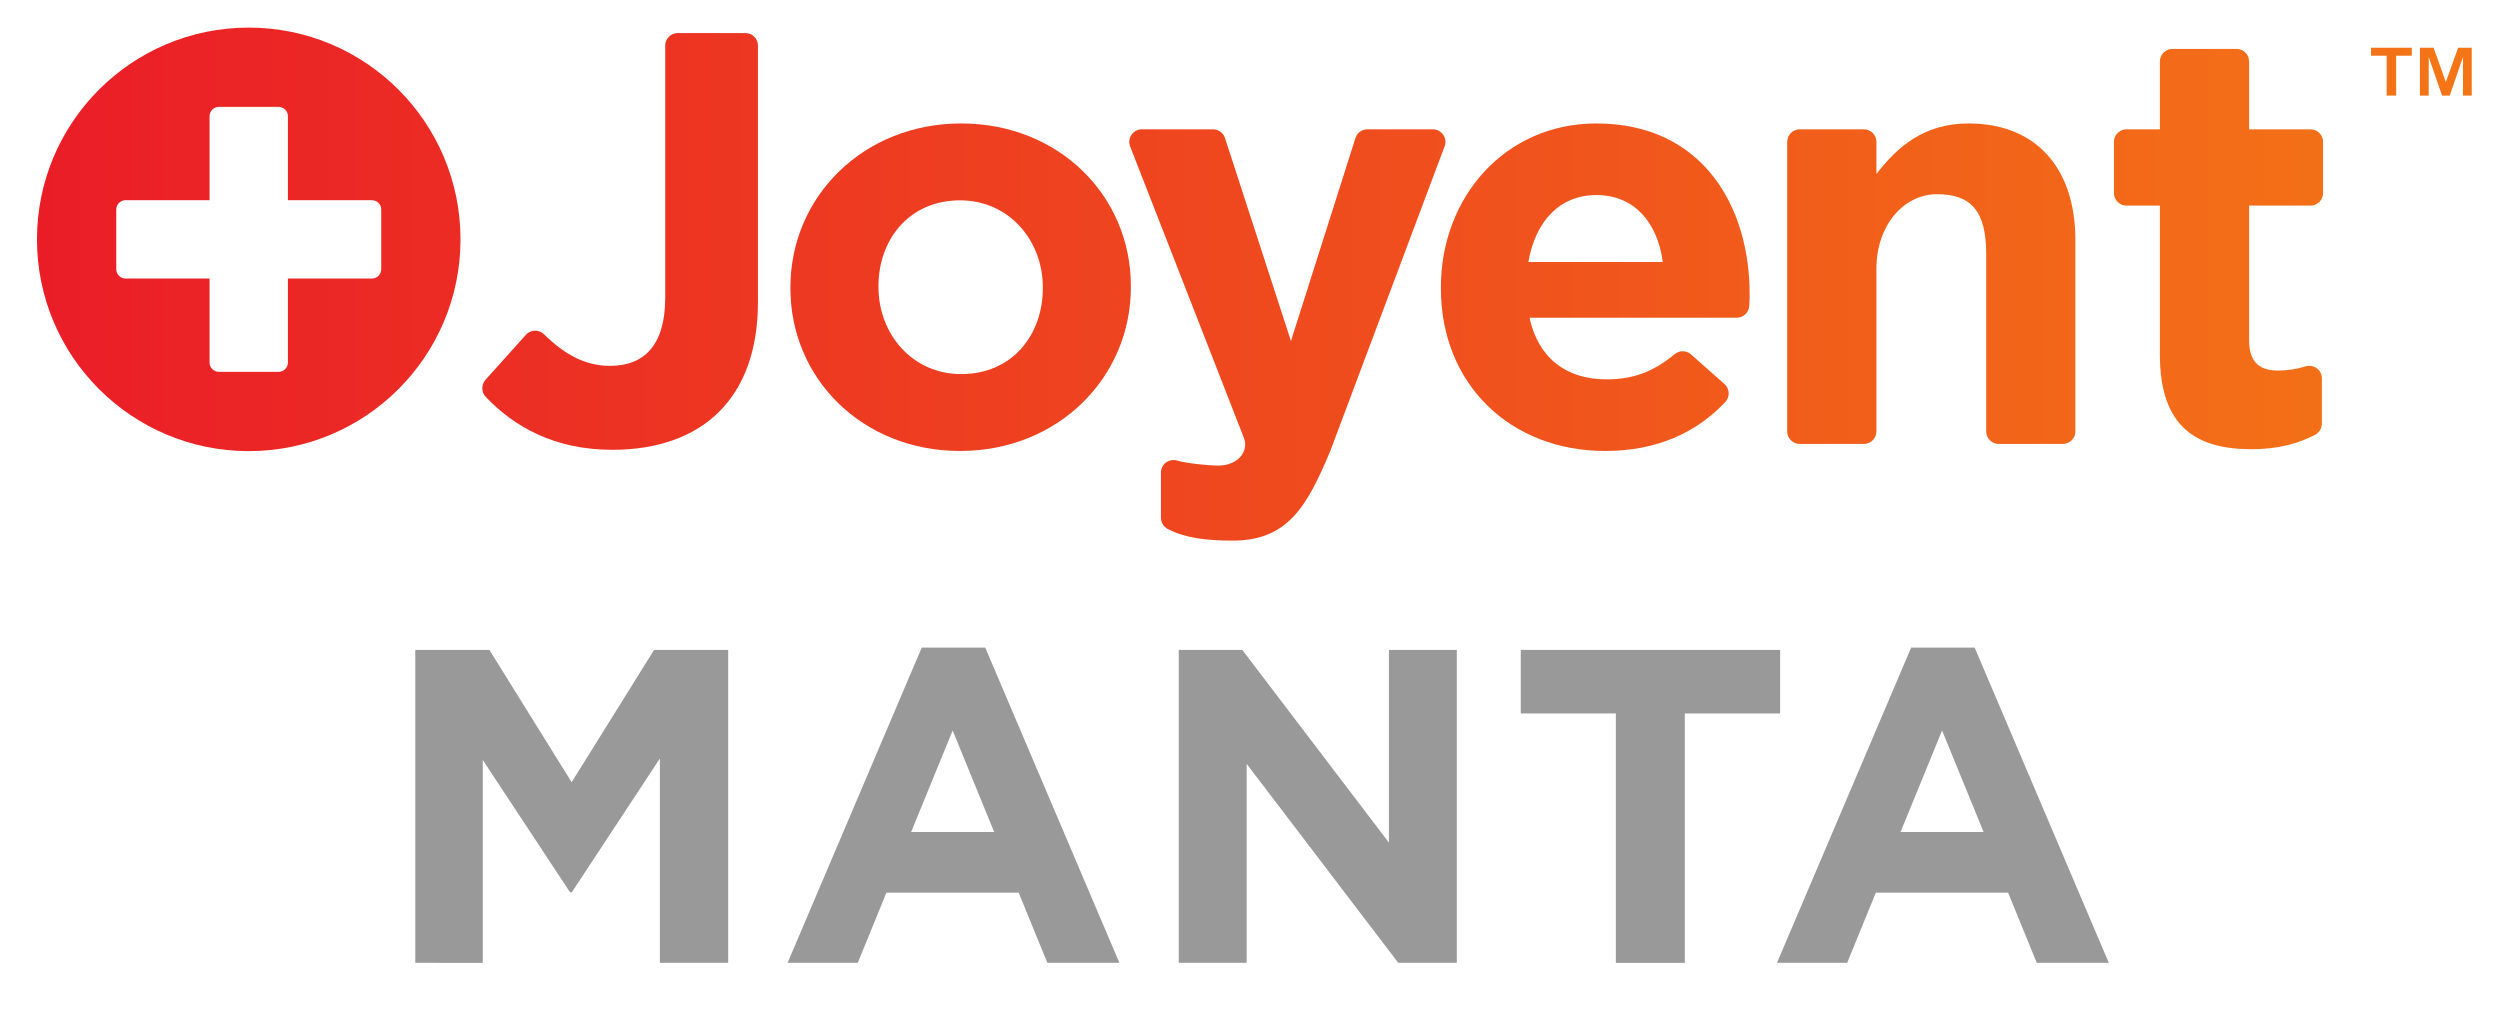 <?xml version="1.0" encoding="utf-8"?>
<!-- Generator: Adobe Illustrator 21.1.0, SVG Export Plug-In . SVG Version: 6.00 Build 0)  -->
<svg version="1.1" id="design" xmlns="http://www.w3.org/2000/svg" xmlns:xlink="http://www.w3.org/1999/xlink" x="0px" y="0px"
	 viewBox="0 0 1204 495" style="enable-background:new 0 0 1204 495;" xml:space="preserve">
<style type="text/css">
	.st0{fill:#999999;}
	.st1{fill:none;}
	.st2{fill:url(#SVGID_1_);}
	.st3{fill:url(#SVGID_2_);}
	.st4{fill:url(#SVGID_3_);}
	.st5{fill:url(#SVGID_4_);}
	.st6{fill:url(#SVGID_5_);}
	.st7{fill:url(#SVGID_6_);}
	.st8{fill:url(#SVGID_7_);}
	.st9{fill:url(#SVGID_8_);}
	.st10{fill:url(#SVGID_9_);}
</style>
<g>
	<path class="st0" d="M200,313h35.7l39.6,63.7L315,313h35.7v150.7h-32.9v-98.4
		l-42.4,64.4h-0.9l-42-63.7v97.7H200V313z"/>
	<path class="st0" d="M443.9,311.9H474.5l64.6,151.8h-34.7l-13.8-33.8h-63.7
		l-13.8,33.8h-33.8L443.9,311.9z M478.8,400.7l-20-48.9l-20,48.9
		H478.8z"/>
	<path class="st0" d="M567.7,313h30.6l70.6,92.8V313h32.7v150.7h-28.2l-73-95.8
		v95.8h-32.7L567.7,313L567.7,313z"/>
	<path class="st0" d="M778.3,343.6h-45.9V313h124.9v30.6h-45.9v120.1h-33.2
		V343.6H778.3z"/>
	<path class="st0" d="M920.4,311.9H951l64.6,151.8h-34.7l-13.8-33.8h-63.7
		l-13.8,33.8h-33.8L920.4,311.9z M955.3,400.7l-20-48.9l-20,48.9
		H955.3z"/>
</g>
<g>
	<path class="st1" d="M179.1,96.409h-40.439V55.969c0-2.483-2.013-4.496-4.496-4.496
		h-28.745c-2.484,0-4.496,2.013-4.496,4.496v40.44H60.483
		c-2.483,0-4.496,2.012-4.496,4.496v28.744c0,2.485,2.013,4.496,4.496,4.496h40.441
		v40.44c0,2.484,2.012,4.497,4.496,4.497h28.745c2.483,0,4.496-2.013,4.496-4.497
		v-40.44h40.439c2.484,0,4.496-2.011,4.496-4.496v-28.744
		C183.596,98.421,181.584,96.409,179.1,96.409z"/>
	<path class="st1" d="M768.844,93.941c-17.812,0-29.401,12.721-32.791,32.225h64.732
		C798.24,106.945,786.935,93.941,768.844,93.941z"/>
	<path class="st1" d="M462.365,96.487c-24.592,0-39.289,18.939-39.289,41.269v0.567
		c0,22.332,16.113,41.837,39.857,41.837c24.593,0,39.291-18.94,39.291-41.272v-0.565
		C502.224,115.991,486.115,96.487,462.365,96.487z"/>
	
		<linearGradient id="SVGID_1_" gradientUnits="userSpaceOnUse" x1="-116.97" y1="953.676" x2="-115.97" y2="953.676" gradientTransform="matrix(1172.587 0 0 -1172.587 137175.453 1118405.5)">
		<stop  offset="0" style="stop-color:#EA1D27"/>
		<stop  offset="1" style="stop-color:#F47516"/>
	</linearGradient>
	<path class="st2" d="M462.933,59.455c-47.207,0-82.261,35.335-82.261,78.868v0.565
		c0,43.533,34.773,78.304,81.693,78.304c47.213,0,82.261-35.336,82.261-78.869v-0.567
		C544.627,94.224,509.86,59.455,462.933,59.455z M502.224,138.888
		c0,22.332-14.697,41.272-39.291,41.272c-23.744,0-39.857-19.505-39.857-41.837v-0.567
		c0-22.331,14.697-41.269,39.289-41.269c23.749,0,39.859,19.504,39.859,41.836V138.888
		z"/>
	
		<linearGradient id="SVGID_2_" gradientUnits="userSpaceOnUse" x1="-116.97" y1="953.656" x2="-115.97" y2="953.656" gradientTransform="matrix(1172.587 0 0 -1172.587 137175.453 1118405.5)">
		<stop  offset="0" style="stop-color:#EA1D27"/>
		<stop  offset="1" style="stop-color:#F47516"/>
	</linearGradient>
	<path class="st3" d="M690.067,62.281l0,0h-31.523c-2.628,0-4.959,1.699-5.76,4.203
		l-31.064,97.751l-31.78-97.821c-0.824-2.468-3.135-4.132-5.737-4.132h-34.288
		c-4.26,0-7.185,4.283-5.636,8.249l54.749,140.259
		c2.564,6.411-2.731,13.429-12.267,13.429c-4.705,0-15.557-1.084-19.661-2.364
		c-3.953-1.233-7.983,1.575-7.983,5.716v21.81c0,2.295,1.305,4.371,3.345,5.426
		c8.285,4.284,18.509,5.561,31.185,5.561c27.013,0,36.017-17.214,46.915-42.895
		l55.168-147.017C697.215,66.501,694.291,62.281,690.067,62.281z"/>
	
		<linearGradient id="SVGID_3_" gradientUnits="userSpaceOnUse" x1="-116.97" y1="953.694" x2="-115.97" y2="953.694" gradientTransform="matrix(1172.587 0 0 -1172.587 137175.453 1118405.5)">
		<stop  offset="0" style="stop-color:#EA1D27"/>
		<stop  offset="1" style="stop-color:#F47516"/>
	</linearGradient>
	<path class="st4" d="M358.98,15.921h-32.563c-3.34,0-6.051,2.709-6.051,6.049v121.44
		c0,22.897-10.173,32.791-26.568,32.791c-12.052,0-21.961-5.56-31.776-15.192
		c-2.464-2.419-6.441-2.331-8.748,0.237l-19.449,21.652
		c-2.115,2.353-2.069,5.941,0.111,8.236h0
		c13.489,14.207,32.892,25.492,60.991,25.492c21.487,0,39.291-6.22,51.449-18.376
		c11.872-11.872,18.653-29.397,18.653-52.861V21.971
		C365.029,18.631,362.321,15.921,358.98,15.921z"/>
	
		<linearGradient id="SVGID_4_" gradientUnits="userSpaceOnUse" x1="-116.97" y1="953.695" x2="-115.97" y2="953.695" gradientTransform="matrix(1172.587 0 0 -1172.587 137175.453 1118405.5)">
		<stop  offset="0" style="stop-color:#EA1D27"/>
		<stop  offset="1" style="stop-color:#F47516"/>
	</linearGradient>
	<path class="st5" d="M119.792,13.293c-56.324,0-101.985,45.66-101.985,101.984
		c0,56.324,45.661,101.984,101.985,101.984c56.324,0,101.984-45.66,101.984-101.984
		C221.776,58.953,176.116,13.293,119.792,13.293z M183.596,129.649
		c0,2.485-2.012,4.496-4.496,4.496h-40.439v40.44
		c0,2.484-2.013,4.497-4.496,4.497h-28.745c-2.484,0-4.496-2.013-4.496-4.497
		v-40.44H60.483c-2.483,0-4.496-2.011-4.496-4.496v-28.744
		c0-2.484,2.013-4.496,4.496-4.496h40.441V55.969c0-2.483,2.012-4.496,4.496-4.496
		h28.745c2.483,0,4.496,2.013,4.496,4.496v40.44h40.439
		c2.484,0,4.496,2.012,4.496,4.496V129.649z"/>
	
		<linearGradient id="SVGID_5_" gradientUnits="userSpaceOnUse" x1="-116.97" y1="953.764" x2="-115.97" y2="953.764" gradientTransform="matrix(1172.587 0 0 -1172.587 137175.453 1118405.5)">
		<stop  offset="0" style="stop-color:#EA1D27"/>
		<stop  offset="1" style="stop-color:#F47516"/>
	</linearGradient>
	<polygon class="st6" points="1183.844,22.988 1177.917,39.487 1172.028,22.988 1165.439,22.988 
		1165.439,46.036 1169.668,46.036 1169.668,27.439 1176.101,46.036 1179.791,46.036 
		1186.167,27.439 1186.167,46.036 1190.395,46.036 1190.395,22.988 	"/>
	
		<linearGradient id="SVGID_6_" gradientUnits="userSpaceOnUse" x1="-116.97" y1="953.764" x2="-115.97" y2="953.764" gradientTransform="matrix(1172.587 0 0 -1172.587 137175.453 1118405.5)">
		<stop  offset="0" style="stop-color:#EA1D27"/>
		<stop  offset="1" style="stop-color:#F47516"/>
	</linearGradient>
	<polygon class="st7" points="1141.883,26.835 1149.417,26.835 1149.417,46.036 1153.995,46.036 
		1153.995,26.835 1161.528,26.835 1161.528,22.988 1141.883,22.988 	"/>
	
		<linearGradient id="SVGID_7_" gradientUnits="userSpaceOnUse" x1="-116.97" y1="953.691" x2="-115.97" y2="953.691" gradientTransform="matrix(1172.587 0 0 -1172.587 137175.453 1118405.5)">
		<stop  offset="0" style="stop-color:#EA1D27"/>
		<stop  offset="1" style="stop-color:#F47516"/>
	</linearGradient>
	<path class="st8" d="M1112.739,62.281h-29.567V29.603c0-3.341-2.708-6.049-6.049-6.049
		h-30.872c-3.34,0-6.049,2.708-6.049,6.049V62.281h-16.077
		c-3.341,0-6.049,2.708-6.049,6.049v24.649c0,3.341,2.708,6.049,6.049,6.049h16.077
		v71.801c0,35.053,17.812,45.513,44.101,45.513c12.675,0,22.288-2.623,30.575-6.907
		c2.039-1.055,3.344-3.132,3.344-5.427v-21.811c0-4.14-4.028-6.949-7.981-5.716
		c-4.105,1.28-8.511,1.98-13.217,1.98c-9.613,0-13.851-4.807-13.851-14.7
		V99.029h29.567c3.341,0,6.051-2.708,6.051-6.049v-24.649
		C1118.789,64.989,1116.08,62.281,1112.739,62.281z"/>
	
		<linearGradient id="SVGID_8_" gradientUnits="userSpaceOnUse" x1="-116.97" y1="953.677" x2="-115.97" y2="953.677" gradientTransform="matrix(1172.587 0 0 -1172.587 137175.453 1118405.5)">
		<stop  offset="0" style="stop-color:#EA1D27"/>
		<stop  offset="1" style="stop-color:#F47516"/>
	</linearGradient>
	<path class="st9" d="M948.067,59.455c-21.765,0-34.487,11.589-44.38,24.311V68.331
		c0-3.341-2.711-6.049-6.051-6.049h-30.871c-3.341,0-6.051,2.708-6.051,6.049
		h-0v139.419c0,3.34,2.709,6.051,6.051,6.051h30.871
		c3.34,0,6.051-2.711,6.051-6.051v-78.472c0-20.353,12.82-35.755,29.215-35.755
		c16.4,0,23.644,8.249,23.644,28.603v85.624c0,3.34,2.708,6.051,6.049,6.051
		h30.872c3.34,0,6.049-2.711,6.049-6.051v-92.041
		C999.516,80.939,980.576,59.455,948.067,59.455z"/>
	
		<linearGradient id="SVGID_9_" gradientUnits="userSpaceOnUse" x1="-116.97" y1="953.676" x2="-115.97" y2="953.676" gradientTransform="matrix(1172.587 0 0 -1172.587 137175.453 1118405.5)">
		<stop  offset="0" style="stop-color:#EA1D27"/>
		<stop  offset="1" style="stop-color:#F47516"/>
	</linearGradient>
	<path class="st10" d="M768.844,59.455c-44.1,0-74.912,35.617-74.912,78.868v0.565h-0
		c0,46.36,33.639,78.304,79.153,78.304c24.869,0,43.924-8.837,57.8-23.56
		c2.357-2.5,2.164-6.427-0.408-8.704l-16.101-14.251
		c-2.216-1.961-5.548-2.025-7.828-0.137c-10.356,8.576-20.06,12.164-32.901,12.164
		c-19.22,0-32.788-10.176-37.031-29.681h99.781c3.195,0,5.857-2.485,6.039-5.675
		c0.113-1.977,0.191-3.88,0.191-5.633
		C842.627,98.748,819.444,59.455,768.844,59.455z M736.053,126.167
		c3.389-19.504,14.979-32.225,32.791-32.225c18.091,0,29.396,13.004,31.941,32.225
		H736.053z"/>
</g>
</svg>
